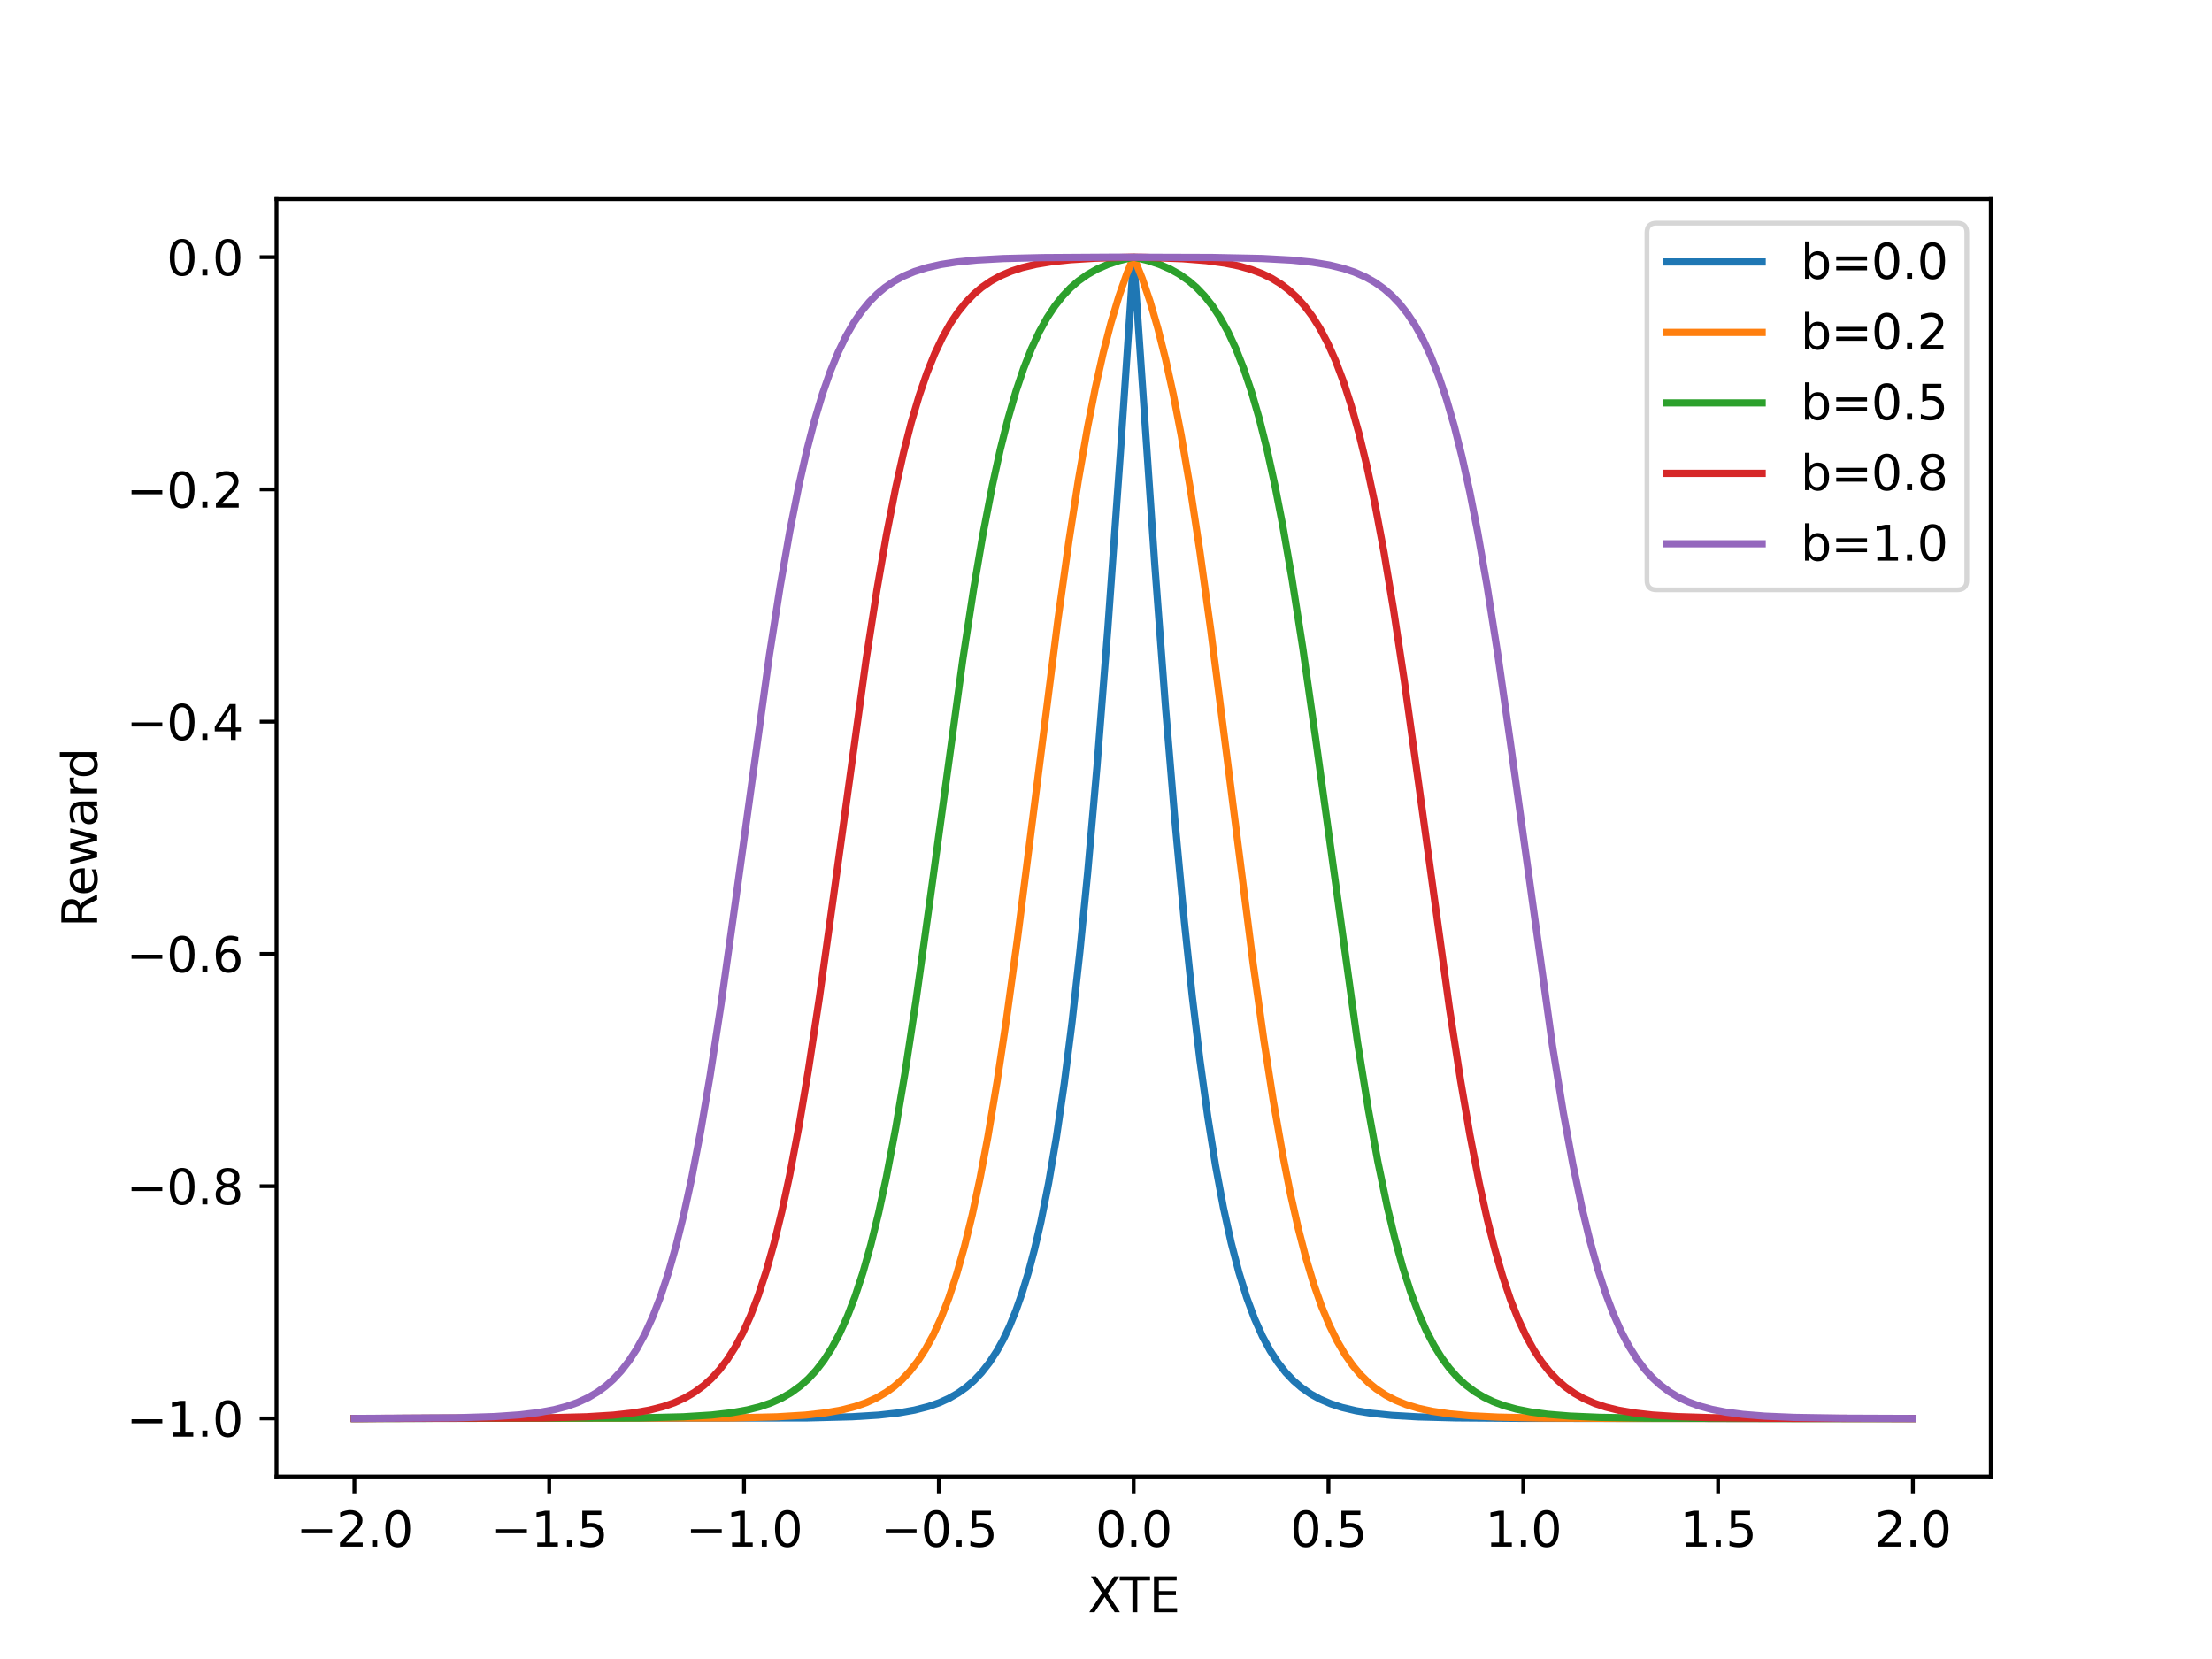 <?xml version="1.0" encoding="utf-8" standalone="no"?>
<!DOCTYPE svg PUBLIC "-//W3C//DTD SVG 1.1//EN"
  "http://www.w3.org/Graphics/SVG/1.1/DTD/svg11.dtd">
<svg xmlns:xlink="http://www.w3.org/1999/xlink" width="460.8pt" height="345.6pt" viewBox="0 0 460.8 345.6" xmlns="http://www.w3.org/2000/svg" version="1.1">
 <defs>
  <style type="text/css">*{stroke-linejoin: round; stroke-linecap: butt}</style>
 </defs>
 <g id="figure_1">
  <g id="patch_1">
   <path d="M 0 345.6 
L 460.8 345.6 
L 460.8 0 
L 0 0 
z
" style="fill: #ffffff"/>
  </g>
  <g id="axes_1">
   <g id="patch_2">
    <path d="M 57.6 307.584 
L 414.72 307.584 
L 414.72 41.472 
L 57.6 41.472 
z
" style="fill: #ffffff"/>
   </g>
   <g id="matplotlib.axis_1">
    <g id="xtick_1">
     <g id="line2d_1">
      <defs>
       <path id="mb51a94c8e8" d="M 0 0 
L 0 3.5 
" style="stroke: #000000; stroke-width: 0.8"/>
      </defs>
      <g>
       <use xlink:href="#mb51a94c8e8" x="73.833" y="307.584" style="stroke: #000000; stroke-width: 0.8"/>
      </g>
     </g>
     <g id="text_1">
      <!-- −2.0 -->
      <g transform="translate(61.691 322.182) scale(0.1 -0.1)">
       <defs>
        <path id="DejaVuSans-2212" d="M 678 2272 
L 4684 2272 
L 4684 1741 
L 678 1741 
L 678 2272 
z
" transform="scale(0.016)"/>
        <path id="DejaVuSans-32" d="M 1228 531 
L 3431 531 
L 3431 0 
L 469 0 
L 469 531 
Q 828 903 1448 1529 
Q 2069 2156 2228 2338 
Q 2531 2678 2651 2914 
Q 2772 3150 2772 3378 
Q 2772 3750 2511 3984 
Q 2250 4219 1831 4219 
Q 1534 4219 1204 4116 
Q 875 4013 500 3803 
L 500 4441 
Q 881 4594 1212 4672 
Q 1544 4750 1819 4750 
Q 2544 4750 2975 4387 
Q 3406 4025 3406 3419 
Q 3406 3131 3298 2873 
Q 3191 2616 2906 2266 
Q 2828 2175 2409 1742 
Q 1991 1309 1228 531 
z
" transform="scale(0.016)"/>
        <path id="DejaVuSans-2e" d="M 684 794 
L 1344 794 
L 1344 0 
L 684 0 
L 684 794 
z
" transform="scale(0.016)"/>
        <path id="DejaVuSans-30" d="M 2034 4250 
Q 1547 4250 1301 3770 
Q 1056 3291 1056 2328 
Q 1056 1369 1301 889 
Q 1547 409 2034 409 
Q 2525 409 2770 889 
Q 3016 1369 3016 2328 
Q 3016 3291 2770 3770 
Q 2525 4250 2034 4250 
z
M 2034 4750 
Q 2819 4750 3233 4129 
Q 3647 3509 3647 2328 
Q 3647 1150 3233 529 
Q 2819 -91 2034 -91 
Q 1250 -91 836 529 
Q 422 1150 422 2328 
Q 422 3509 836 4129 
Q 1250 4750 2034 4750 
z
" transform="scale(0.016)"/>
       </defs>
       <use xlink:href="#DejaVuSans-2212"/>
       <use xlink:href="#DejaVuSans-32" x="83.789"/>
       <use xlink:href="#DejaVuSans-2e" x="147.412"/>
       <use xlink:href="#DejaVuSans-30" x="179.199"/>
      </g>
     </g>
    </g>
    <g id="xtick_2">
     <g id="line2d_2">
      <g>
       <use xlink:href="#mb51a94c8e8" x="114.415" y="307.584" style="stroke: #000000; stroke-width: 0.8"/>
      </g>
     </g>
     <g id="text_2">
      <!-- −1.5 -->
      <g transform="translate(102.273 322.182) scale(0.1 -0.1)">
       <defs>
        <path id="DejaVuSans-31" d="M 794 531 
L 1825 531 
L 1825 4091 
L 703 3866 
L 703 4441 
L 1819 4666 
L 2450 4666 
L 2450 531 
L 3481 531 
L 3481 0 
L 794 0 
L 794 531 
z
" transform="scale(0.016)"/>
        <path id="DejaVuSans-35" d="M 691 4666 
L 3169 4666 
L 3169 4134 
L 1269 4134 
L 1269 2991 
Q 1406 3038 1543 3061 
Q 1681 3084 1819 3084 
Q 2600 3084 3056 2656 
Q 3513 2228 3513 1497 
Q 3513 744 3044 326 
Q 2575 -91 1722 -91 
Q 1428 -91 1123 -41 
Q 819 9 494 109 
L 494 744 
Q 775 591 1075 516 
Q 1375 441 1709 441 
Q 2250 441 2565 725 
Q 2881 1009 2881 1497 
Q 2881 1984 2565 2268 
Q 2250 2553 1709 2553 
Q 1456 2553 1204 2497 
Q 953 2441 691 2322 
L 691 4666 
z
" transform="scale(0.016)"/>
       </defs>
       <use xlink:href="#DejaVuSans-2212"/>
       <use xlink:href="#DejaVuSans-31" x="83.789"/>
       <use xlink:href="#DejaVuSans-2e" x="147.412"/>
       <use xlink:href="#DejaVuSans-35" x="179.199"/>
      </g>
     </g>
    </g>
    <g id="xtick_3">
     <g id="line2d_3">
      <g>
       <use xlink:href="#mb51a94c8e8" x="154.996" y="307.584" style="stroke: #000000; stroke-width: 0.8"/>
      </g>
     </g>
     <g id="text_3">
      <!-- −1.0 -->
      <g transform="translate(142.855 322.182) scale(0.1 -0.1)">
       <use xlink:href="#DejaVuSans-2212"/>
       <use xlink:href="#DejaVuSans-31" x="83.789"/>
       <use xlink:href="#DejaVuSans-2e" x="147.412"/>
       <use xlink:href="#DejaVuSans-30" x="179.199"/>
      </g>
     </g>
    </g>
    <g id="xtick_4">
     <g id="line2d_4">
      <g>
       <use xlink:href="#mb51a94c8e8" x="195.578" y="307.584" style="stroke: #000000; stroke-width: 0.8"/>
      </g>
     </g>
     <g id="text_4">
      <!-- −0.5 -->
      <g transform="translate(183.437 322.182) scale(0.1 -0.1)">
       <use xlink:href="#DejaVuSans-2212"/>
       <use xlink:href="#DejaVuSans-30" x="83.789"/>
       <use xlink:href="#DejaVuSans-2e" x="147.412"/>
       <use xlink:href="#DejaVuSans-35" x="179.199"/>
      </g>
     </g>
    </g>
    <g id="xtick_5">
     <g id="line2d_5">
      <g>
       <use xlink:href="#mb51a94c8e8" x="236.16" y="307.584" style="stroke: #000000; stroke-width: 0.8"/>
      </g>
     </g>
     <g id="text_5">
      <!-- 0.0 -->
      <g transform="translate(228.208 322.182) scale(0.1 -0.1)">
       <use xlink:href="#DejaVuSans-30"/>
       <use xlink:href="#DejaVuSans-2e" x="63.623"/>
       <use xlink:href="#DejaVuSans-30" x="95.41"/>
      </g>
     </g>
    </g>
    <g id="xtick_6">
     <g id="line2d_6">
      <g>
       <use xlink:href="#mb51a94c8e8" x="276.742" y="307.584" style="stroke: #000000; stroke-width: 0.8"/>
      </g>
     </g>
     <g id="text_6">
      <!-- 0.5 -->
      <g transform="translate(268.79 322.182) scale(0.1 -0.1)">
       <use xlink:href="#DejaVuSans-30"/>
       <use xlink:href="#DejaVuSans-2e" x="63.623"/>
       <use xlink:href="#DejaVuSans-35" x="95.41"/>
      </g>
     </g>
    </g>
    <g id="xtick_7">
     <g id="line2d_7">
      <g>
       <use xlink:href="#mb51a94c8e8" x="317.324" y="307.584" style="stroke: #000000; stroke-width: 0.8"/>
      </g>
     </g>
     <g id="text_7">
      <!-- 1.0 -->
      <g transform="translate(309.372 322.182) scale(0.1 -0.1)">
       <use xlink:href="#DejaVuSans-31"/>
       <use xlink:href="#DejaVuSans-2e" x="63.623"/>
       <use xlink:href="#DejaVuSans-30" x="95.41"/>
      </g>
     </g>
    </g>
    <g id="xtick_8">
     <g id="line2d_8">
      <g>
       <use xlink:href="#mb51a94c8e8" x="357.905" y="307.584" style="stroke: #000000; stroke-width: 0.8"/>
      </g>
     </g>
     <g id="text_8">
      <!-- 1.5 -->
      <g transform="translate(349.954 322.182) scale(0.1 -0.1)">
       <use xlink:href="#DejaVuSans-31"/>
       <use xlink:href="#DejaVuSans-2e" x="63.623"/>
       <use xlink:href="#DejaVuSans-35" x="95.41"/>
      </g>
     </g>
    </g>
    <g id="xtick_9">
     <g id="line2d_9">
      <g>
       <use xlink:href="#mb51a94c8e8" x="398.487" y="307.584" style="stroke: #000000; stroke-width: 0.8"/>
      </g>
     </g>
     <g id="text_9">
      <!-- 2.0 -->
      <g transform="translate(390.536 322.182) scale(0.1 -0.1)">
       <use xlink:href="#DejaVuSans-32"/>
       <use xlink:href="#DejaVuSans-2e" x="63.623"/>
       <use xlink:href="#DejaVuSans-30" x="95.41"/>
      </g>
     </g>
    </g>
    <g id="text_10">
     <!-- XTE -->
     <g transform="translate(226.609 335.861) scale(0.1 -0.1)">
      <defs>
       <path id="DejaVuSans-58" d="M 403 4666 
L 1081 4666 
L 2241 2931 
L 3406 4666 
L 4084 4666 
L 2584 2425 
L 4184 0 
L 3506 0 
L 2194 1984 
L 872 0 
L 191 0 
L 1856 2491 
L 403 4666 
z
" transform="scale(0.016)"/>
       <path id="DejaVuSans-54" d="M -19 4666 
L 3928 4666 
L 3928 4134 
L 2272 4134 
L 2272 0 
L 1638 0 
L 1638 4134 
L -19 4134 
L -19 4666 
z
" transform="scale(0.016)"/>
       <path id="DejaVuSans-45" d="M 628 4666 
L 3578 4666 
L 3578 4134 
L 1259 4134 
L 1259 2753 
L 3481 2753 
L 3481 2222 
L 1259 2222 
L 1259 531 
L 3634 531 
L 3634 0 
L 628 0 
L 628 4666 
z
" transform="scale(0.016)"/>
      </defs>
      <use xlink:href="#DejaVuSans-58"/>
      <use xlink:href="#DejaVuSans-54" x="66.756"/>
      <use xlink:href="#DejaVuSans-45" x="127.84"/>
     </g>
    </g>
   </g>
   <g id="matplotlib.axis_2">
    <g id="ytick_1">
     <g id="line2d_10">
      <defs>
       <path id="ma962d1880a" d="M 0 0 
L -3.5 0 
" style="stroke: #000000; stroke-width: 0.8"/>
      </defs>
      <g>
       <use xlink:href="#ma962d1880a" x="57.6" y="295.488" style="stroke: #000000; stroke-width: 0.8"/>
      </g>
     </g>
     <g id="text_11">
      <!-- −1.0 -->
      <g transform="translate(26.317 299.287) scale(0.1 -0.1)">
       <use xlink:href="#DejaVuSans-2212"/>
       <use xlink:href="#DejaVuSans-31" x="83.789"/>
       <use xlink:href="#DejaVuSans-2e" x="147.412"/>
       <use xlink:href="#DejaVuSans-30" x="179.199"/>
      </g>
     </g>
    </g>
    <g id="ytick_2">
     <g id="line2d_11">
      <g>
       <use xlink:href="#ma962d1880a" x="57.6" y="247.104" style="stroke: #000000; stroke-width: 0.8"/>
      </g>
     </g>
     <g id="text_12">
      <!-- −0.8 -->
      <g transform="translate(26.317 250.903) scale(0.1 -0.1)">
       <defs>
        <path id="DejaVuSans-38" d="M 2034 2216 
Q 1584 2216 1326 1975 
Q 1069 1734 1069 1313 
Q 1069 891 1326 650 
Q 1584 409 2034 409 
Q 2484 409 2743 651 
Q 3003 894 3003 1313 
Q 3003 1734 2745 1975 
Q 2488 2216 2034 2216 
z
M 1403 2484 
Q 997 2584 770 2862 
Q 544 3141 544 3541 
Q 544 4100 942 4425 
Q 1341 4750 2034 4750 
Q 2731 4750 3128 4425 
Q 3525 4100 3525 3541 
Q 3525 3141 3298 2862 
Q 3072 2584 2669 2484 
Q 3125 2378 3379 2068 
Q 3634 1759 3634 1313 
Q 3634 634 3220 271 
Q 2806 -91 2034 -91 
Q 1263 -91 848 271 
Q 434 634 434 1313 
Q 434 1759 690 2068 
Q 947 2378 1403 2484 
z
M 1172 3481 
Q 1172 3119 1398 2916 
Q 1625 2713 2034 2713 
Q 2441 2713 2670 2916 
Q 2900 3119 2900 3481 
Q 2900 3844 2670 4047 
Q 2441 4250 2034 4250 
Q 1625 4250 1398 4047 
Q 1172 3844 1172 3481 
z
" transform="scale(0.016)"/>
       </defs>
       <use xlink:href="#DejaVuSans-2212"/>
       <use xlink:href="#DejaVuSans-30" x="83.789"/>
       <use xlink:href="#DejaVuSans-2e" x="147.412"/>
       <use xlink:href="#DejaVuSans-38" x="179.199"/>
      </g>
     </g>
    </g>
    <g id="ytick_3">
     <g id="line2d_12">
      <g>
       <use xlink:href="#ma962d1880a" x="57.6" y="198.72" style="stroke: #000000; stroke-width: 0.8"/>
      </g>
     </g>
     <g id="text_13">
      <!-- −0.6 -->
      <g transform="translate(26.317 202.519) scale(0.1 -0.1)">
       <defs>
        <path id="DejaVuSans-36" d="M 2113 2584 
Q 1688 2584 1439 2293 
Q 1191 2003 1191 1497 
Q 1191 994 1439 701 
Q 1688 409 2113 409 
Q 2538 409 2786 701 
Q 3034 994 3034 1497 
Q 3034 2003 2786 2293 
Q 2538 2584 2113 2584 
z
M 3366 4563 
L 3366 3988 
Q 3128 4100 2886 4159 
Q 2644 4219 2406 4219 
Q 1781 4219 1451 3797 
Q 1122 3375 1075 2522 
Q 1259 2794 1537 2939 
Q 1816 3084 2150 3084 
Q 2853 3084 3261 2657 
Q 3669 2231 3669 1497 
Q 3669 778 3244 343 
Q 2819 -91 2113 -91 
Q 1303 -91 875 529 
Q 447 1150 447 2328 
Q 447 3434 972 4092 
Q 1497 4750 2381 4750 
Q 2619 4750 2861 4703 
Q 3103 4656 3366 4563 
z
" transform="scale(0.016)"/>
       </defs>
       <use xlink:href="#DejaVuSans-2212"/>
       <use xlink:href="#DejaVuSans-30" x="83.789"/>
       <use xlink:href="#DejaVuSans-2e" x="147.412"/>
       <use xlink:href="#DejaVuSans-36" x="179.199"/>
      </g>
     </g>
    </g>
    <g id="ytick_4">
     <g id="line2d_13">
      <g>
       <use xlink:href="#ma962d1880a" x="57.6" y="150.336" style="stroke: #000000; stroke-width: 0.8"/>
      </g>
     </g>
     <g id="text_14">
      <!-- −0.4 -->
      <g transform="translate(26.317 154.135) scale(0.1 -0.1)">
       <defs>
        <path id="DejaVuSans-34" d="M 2419 4116 
L 825 1625 
L 2419 1625 
L 2419 4116 
z
M 2253 4666 
L 3047 4666 
L 3047 1625 
L 3713 1625 
L 3713 1100 
L 3047 1100 
L 3047 0 
L 2419 0 
L 2419 1100 
L 313 1100 
L 313 1709 
L 2253 4666 
z
" transform="scale(0.016)"/>
       </defs>
       <use xlink:href="#DejaVuSans-2212"/>
       <use xlink:href="#DejaVuSans-30" x="83.789"/>
       <use xlink:href="#DejaVuSans-2e" x="147.412"/>
       <use xlink:href="#DejaVuSans-34" x="179.199"/>
      </g>
     </g>
    </g>
    <g id="ytick_5">
     <g id="line2d_14">
      <g>
       <use xlink:href="#ma962d1880a" x="57.6" y="101.952" style="stroke: #000000; stroke-width: 0.8"/>
      </g>
     </g>
     <g id="text_15">
      <!-- −0.2 -->
      <g transform="translate(26.317 105.751) scale(0.1 -0.1)">
       <use xlink:href="#DejaVuSans-2212"/>
       <use xlink:href="#DejaVuSans-30" x="83.789"/>
       <use xlink:href="#DejaVuSans-2e" x="147.412"/>
       <use xlink:href="#DejaVuSans-32" x="179.199"/>
      </g>
     </g>
    </g>
    <g id="ytick_6">
     <g id="line2d_15">
      <g>
       <use xlink:href="#ma962d1880a" x="57.6" y="53.568" style="stroke: #000000; stroke-width: 0.8"/>
      </g>
     </g>
     <g id="text_16">
      <!-- 0.0 -->
      <g transform="translate(34.697 57.367) scale(0.1 -0.1)">
       <use xlink:href="#DejaVuSans-30"/>
       <use xlink:href="#DejaVuSans-2e" x="63.623"/>
       <use xlink:href="#DejaVuSans-30" x="95.41"/>
      </g>
     </g>
    </g>
    <g id="text_17">
     <!-- Reward -->
     <g transform="translate(20.238 193.149) rotate(-90) scale(0.1 -0.1)">
      <defs>
       <path id="DejaVuSans-52" d="M 2841 2188 
Q 3044 2119 3236 1894 
Q 3428 1669 3622 1275 
L 4263 0 
L 3584 0 
L 2988 1197 
Q 2756 1666 2539 1819 
Q 2322 1972 1947 1972 
L 1259 1972 
L 1259 0 
L 628 0 
L 628 4666 
L 2053 4666 
Q 2853 4666 3247 4331 
Q 3641 3997 3641 3322 
Q 3641 2881 3436 2590 
Q 3231 2300 2841 2188 
z
M 1259 4147 
L 1259 2491 
L 2053 2491 
Q 2509 2491 2742 2702 
Q 2975 2913 2975 3322 
Q 2975 3731 2742 3939 
Q 2509 4147 2053 4147 
L 1259 4147 
z
" transform="scale(0.016)"/>
       <path id="DejaVuSans-65" d="M 3597 1894 
L 3597 1613 
L 953 1613 
Q 991 1019 1311 708 
Q 1631 397 2203 397 
Q 2534 397 2845 478 
Q 3156 559 3463 722 
L 3463 178 
Q 3153 47 2828 -22 
Q 2503 -91 2169 -91 
Q 1331 -91 842 396 
Q 353 884 353 1716 
Q 353 2575 817 3079 
Q 1281 3584 2069 3584 
Q 2775 3584 3186 3129 
Q 3597 2675 3597 1894 
z
M 3022 2063 
Q 3016 2534 2758 2815 
Q 2500 3097 2075 3097 
Q 1594 3097 1305 2825 
Q 1016 2553 972 2059 
L 3022 2063 
z
" transform="scale(0.016)"/>
       <path id="DejaVuSans-77" d="M 269 3500 
L 844 3500 
L 1563 769 
L 2278 3500 
L 2956 3500 
L 3675 769 
L 4391 3500 
L 4966 3500 
L 4050 0 
L 3372 0 
L 2619 2869 
L 1863 0 
L 1184 0 
L 269 3500 
z
" transform="scale(0.016)"/>
       <path id="DejaVuSans-61" d="M 2194 1759 
Q 1497 1759 1228 1600 
Q 959 1441 959 1056 
Q 959 750 1161 570 
Q 1363 391 1709 391 
Q 2188 391 2477 730 
Q 2766 1069 2766 1631 
L 2766 1759 
L 2194 1759 
z
M 3341 1997 
L 3341 0 
L 2766 0 
L 2766 531 
Q 2569 213 2275 61 
Q 1981 -91 1556 -91 
Q 1019 -91 701 211 
Q 384 513 384 1019 
Q 384 1609 779 1909 
Q 1175 2209 1959 2209 
L 2766 2209 
L 2766 2266 
Q 2766 2663 2505 2880 
Q 2244 3097 1772 3097 
Q 1472 3097 1187 3025 
Q 903 2953 641 2809 
L 641 3341 
Q 956 3463 1253 3523 
Q 1550 3584 1831 3584 
Q 2591 3584 2966 3190 
Q 3341 2797 3341 1997 
z
" transform="scale(0.016)"/>
       <path id="DejaVuSans-72" d="M 2631 2963 
Q 2534 3019 2420 3045 
Q 2306 3072 2169 3072 
Q 1681 3072 1420 2755 
Q 1159 2438 1159 1844 
L 1159 0 
L 581 0 
L 581 3500 
L 1159 3500 
L 1159 2956 
Q 1341 3275 1631 3429 
Q 1922 3584 2338 3584 
Q 2397 3584 2469 3576 
Q 2541 3569 2628 3553 
L 2631 2963 
z
" transform="scale(0.016)"/>
       <path id="DejaVuSans-64" d="M 2906 2969 
L 2906 4863 
L 3481 4863 
L 3481 0 
L 2906 0 
L 2906 525 
Q 2725 213 2448 61 
Q 2172 -91 1784 -91 
Q 1150 -91 751 415 
Q 353 922 353 1747 
Q 353 2572 751 3078 
Q 1150 3584 1784 3584 
Q 2172 3584 2448 3432 
Q 2725 3281 2906 2969 
z
M 947 1747 
Q 947 1113 1208 752 
Q 1469 391 1925 391 
Q 2381 391 2643 752 
Q 2906 1113 2906 1747 
Q 2906 2381 2643 2742 
Q 2381 3103 1925 3103 
Q 1469 3103 1208 2742 
Q 947 2381 947 1747 
z
" transform="scale(0.016)"/>
      </defs>
      <use xlink:href="#DejaVuSans-52"/>
      <use xlink:href="#DejaVuSans-65" x="64.982"/>
      <use xlink:href="#DejaVuSans-77" x="126.506"/>
      <use xlink:href="#DejaVuSans-61" x="208.293"/>
      <use xlink:href="#DejaVuSans-72" x="269.572"/>
      <use xlink:href="#DejaVuSans-64" x="308.936"/>
     </g>
    </g>
   </g>
   <g id="line2d_16">
    <path d="M 73.833 295.488 
L 168.077 295.378 
L 177.501 295.137 
L 183.026 294.795 
L 187.251 294.322 
L 190.5 293.75 
L 193.425 293 
L 195.7 292.201 
L 197.65 291.316 
L 199.6 290.196 
L 201.225 289.038 
L 202.85 287.632 
L 204.474 285.925 
L 206.099 283.856 
L 207.724 281.354 
L 209.024 278.982 
L 210.324 276.229 
L 211.624 273.039 
L 212.924 269.351 
L 214.224 265.096 
L 215.524 260.202 
L 216.824 254.591 
L 218.449 246.445 
L 220.074 236.891 
L 221.698 225.775 
L 223.323 212.959 
L 224.948 198.339 
L 226.573 181.863 
L 228.523 159.669 
L 230.798 130.696 
L 233.398 94.343 
L 235.998 55.989 
L 236.322 55.989 
L 240.547 117.405 
L 242.822 147.631 
L 244.772 171.089 
L 246.722 191.972 
L 248.347 207.331 
L 249.972 220.859 
L 251.597 232.64 
L 253.221 242.801 
L 254.846 251.491 
L 256.471 258.87 
L 258.096 265.096 
L 259.721 270.323 
L 261.346 274.693 
L 262.971 278.332 
L 264.596 281.354 
L 266.221 283.856 
L 267.846 285.925 
L 269.47 287.632 
L 271.095 289.038 
L 273.045 290.401 
L 274.995 291.479 
L 277.27 292.452 
L 279.545 293.191 
L 282.47 293.884 
L 285.719 294.412 
L 289.944 294.848 
L 295.469 295.164 
L 303.268 295.364 
L 317.242 295.466 
L 366.964 295.488 
L 398.487 295.488 
L 398.487 295.488 
" clip-path="url(#pb86541a987)" style="fill: none; stroke: #1f77b4; stroke-width: 1.5; stroke-linecap: square"/>
   </g>
   <g id="line2d_17">
    <path d="M 73.833 295.488 
L 152.803 295.378 
L 161.902 295.149 
L 167.752 294.793 
L 171.977 294.32 
L 175.226 293.749 
L 178.151 293.002 
L 180.426 292.207 
L 182.701 291.164 
L 184.651 290.014 
L 186.276 288.832 
L 187.901 287.402 
L 189.525 285.677 
L 191.15 283.601 
L 192.775 281.111 
L 194.4 278.135 
L 196.025 274.596 
L 197.65 270.409 
L 199.275 265.487 
L 200.9 259.745 
L 202.525 253.106 
L 204.15 245.505 
L 205.774 236.906 
L 207.724 225.265 
L 209.674 212.259 
L 211.949 195.607 
L 215.199 170 
L 220.398 128.996 
L 222.673 112.737 
L 224.623 100.143 
L 226.573 88.949 
L 228.198 80.727 
L 229.823 73.493 
L 231.448 67.198 
L 233.073 61.774 
L 234.698 57.138 
L 235.998 53.938 
L 236.322 53.938 
L 237.947 58.006 
L 239.572 62.793 
L 241.197 68.385 
L 242.822 74.862 
L 244.447 82.291 
L 246.072 90.714 
L 248.022 102.147 
L 249.972 114.963 
L 252.246 131.436 
L 255.496 156.91 
L 261.021 200.505 
L 263.296 216.737 
L 265.246 229.303 
L 267.196 240.467 
L 268.82 248.664 
L 270.445 255.874 
L 272.07 262.146 
L 273.695 267.549 
L 275.32 272.167 
L 276.945 276.084 
L 278.57 279.388 
L 280.195 282.161 
L 281.82 284.477 
L 283.445 286.405 
L 285.069 288.006 
L 286.694 289.332 
L 288.644 290.622 
L 290.594 291.646 
L 292.869 292.575 
L 295.469 293.367 
L 298.394 294.005 
L 301.968 294.531 
L 306.193 294.919 
L 312.043 295.211 
L 320.817 295.394 
L 337.716 295.476 
L 398.487 295.488 
L 398.487 295.488 
" clip-path="url(#pb86541a987)" style="fill: none; stroke: #ff7f0e; stroke-width: 1.5; stroke-linecap: square"/>
   </g>
   <g id="line2d_18">
    <path d="M 73.833 295.488 
L 132.979 295.379 
L 142.403 295.141 
L 148.253 294.775 
L 152.478 294.291 
L 155.728 293.705 
L 158.327 293.039 
L 160.602 292.257 
L 162.877 291.231 
L 164.827 290.1 
L 166.777 288.678 
L 168.402 287.22 
L 170.027 285.462 
L 171.652 283.351 
L 173.276 280.823 
L 174.901 277.808 
L 176.526 274.232 
L 178.151 270.013 
L 179.776 265.072 
L 181.401 259.331 
L 183.026 252.724 
L 184.651 245.203 
L 186.601 234.942 
L 188.55 223.369 
L 190.825 208.383 
L 193.75 187.369 
L 200.575 137.37 
L 202.85 122.542 
L 204.799 111.128 
L 206.749 101.035 
L 208.374 93.653 
L 209.999 87.18 
L 211.624 81.564 
L 213.249 76.736 
L 214.874 72.619 
L 216.499 69.131 
L 218.124 66.194 
L 219.749 63.733 
L 221.373 61.679 
L 222.998 59.97 
L 224.623 58.552 
L 226.573 57.17 
L 228.523 56.071 
L 230.798 55.074 
L 233.073 54.315 
L 235.673 53.668 
L 236.322 53.601 
L 239.247 54.315 
L 241.522 55.074 
L 243.797 56.071 
L 245.747 57.17 
L 247.697 58.552 
L 249.322 59.97 
L 250.947 61.679 
L 252.571 63.733 
L 254.196 66.194 
L 255.821 69.131 
L 257.446 72.619 
L 259.071 76.736 
L 260.696 81.564 
L 262.321 87.18 
L 263.946 93.653 
L 265.571 101.035 
L 267.196 109.352 
L 269.145 120.551 
L 271.42 135.163 
L 274.02 153.484 
L 282.795 217.126 
L 285.069 231.226 
L 287.019 241.932 
L 288.969 251.294 
L 290.594 258.081 
L 292.219 263.99 
L 293.844 269.085 
L 295.469 273.442 
L 297.094 277.141 
L 298.719 280.261 
L 300.343 282.881 
L 301.968 285.07 
L 303.593 286.894 
L 305.218 288.408 
L 307.168 289.885 
L 309.118 291.06 
L 311.068 291.992 
L 313.343 292.837 
L 315.942 293.558 
L 318.867 294.139 
L 322.442 294.618 
L 326.992 294.99 
L 333.166 295.255 
L 342.916 295.418 
L 363.389 295.482 
L 398.487 295.488 
L 398.487 295.488 
" clip-path="url(#pb86541a987)" style="fill: none; stroke: #2ca02c; stroke-width: 1.5; stroke-linecap: square"/>
   </g>
   <g id="line2d_19">
    <path d="M 73.833 295.488 
L 113.155 295.374 
L 122.255 295.138 
L 127.779 294.796 
L 132.004 294.325 
L 135.254 293.756 
L 138.179 293.012 
L 140.454 292.222 
L 142.728 291.184 
L 144.678 290.042 
L 146.628 288.604 
L 148.253 287.131 
L 149.878 285.356 
L 151.503 283.224 
L 153.128 280.672 
L 154.753 277.63 
L 156.378 274.023 
L 158.002 269.771 
L 159.627 264.793 
L 161.252 259.015 
L 162.877 252.37 
L 164.502 244.814 
L 166.452 234.519 
L 168.402 222.926 
L 170.677 207.942 
L 173.601 186.986 
L 180.426 137.379 
L 182.701 122.735 
L 184.651 111.484 
L 186.601 101.551 
L 188.226 94.295 
L 189.85 87.938 
L 191.475 82.428 
L 193.1 77.695 
L 194.725 73.661 
L 196.35 70.246 
L 197.975 67.371 
L 199.6 64.963 
L 201.225 62.954 
L 202.85 61.282 
L 204.474 59.896 
L 206.424 58.545 
L 208.374 57.472 
L 210.649 56.498 
L 212.924 55.756 
L 215.849 55.058 
L 219.099 54.525 
L 222.998 54.11 
L 228.198 53.791 
L 235.673 53.576 
L 238.922 53.622 
L 246.397 53.906 
L 251.272 54.293 
L 255.171 54.819 
L 258.096 55.415 
L 260.696 56.155 
L 262.971 57.022 
L 264.921 57.978 
L 266.871 59.182 
L 268.495 60.42 
L 270.12 61.914 
L 271.745 63.713 
L 273.37 65.875 
L 274.995 68.461 
L 276.62 71.543 
L 278.245 75.196 
L 279.87 79.5 
L 281.495 84.535 
L 283.12 90.376 
L 284.744 97.087 
L 286.369 104.713 
L 288.319 115.091 
L 290.269 126.762 
L 292.544 141.822 
L 295.469 162.837 
L 301.968 210.167 
L 304.243 224.944 
L 306.193 236.327 
L 308.143 246.4 
L 309.768 253.771 
L 311.393 260.238 
L 313.018 265.85 
L 314.643 270.676 
L 316.267 274.793 
L 317.892 278.281 
L 319.517 281.219 
L 321.142 283.682 
L 322.767 285.738 
L 324.392 287.448 
L 326.017 288.867 
L 327.967 290.251 
L 329.917 291.35 
L 332.191 292.349 
L 334.466 293.109 
L 337.066 293.756 
L 340.316 294.325 
L 344.216 294.768 
L 349.415 295.108 
L 356.565 295.331 
L 368.589 295.453 
L 398.487 295.488 
L 398.487 295.488 
" clip-path="url(#pb86541a987)" style="fill: none; stroke: #d62728; stroke-width: 1.5; stroke-linecap: square"/>
   </g>
   <g id="line2d_20">
    <path d="M 73.833 295.488 
L 94.956 295.351 
L 103.081 295.096 
L 108.281 294.736 
L 112.18 294.267 
L 115.43 293.666 
L 118.03 292.98 
L 120.305 292.177 
L 122.58 291.122 
L 124.53 289.96 
L 126.154 288.767 
L 127.779 287.325 
L 129.404 285.587 
L 131.029 283.499 
L 132.654 280.999 
L 134.279 278.017 
L 135.904 274.479 
L 137.529 270.305 
L 139.154 265.416 
L 140.779 259.734 
L 142.403 253.192 
L 144.028 245.744 
L 145.978 235.579 
L 147.928 224.108 
L 150.203 209.247 
L 153.128 188.392 
L 160.277 136.505 
L 162.552 121.963 
L 164.502 110.811 
L 166.452 100.98 
L 168.077 93.808 
L 169.702 87.53 
L 171.327 82.093 
L 172.951 77.427 
L 174.576 73.452 
L 176.201 70.089 
L 177.826 67.259 
L 179.451 64.89 
L 181.076 62.913 
L 182.701 61.27 
L 184.326 59.907 
L 186.276 58.579 
L 188.226 57.524 
L 190.5 56.566 
L 193.1 55.749 
L 196.025 55.09 
L 199.275 54.586 
L 203.5 54.17 
L 209.024 53.867 
L 217.149 53.671 
L 232.098 53.575 
L 252.571 53.64 
L 262.971 53.855 
L 269.145 54.195 
L 273.37 54.628 
L 276.945 55.217 
L 279.87 55.93 
L 282.145 56.688 
L 284.419 57.683 
L 286.369 58.78 
L 288.319 60.159 
L 289.944 61.574 
L 291.569 63.28 
L 293.194 65.33 
L 294.819 67.786 
L 296.444 70.716 
L 298.069 74.195 
L 299.693 78.302 
L 301.318 83.117 
L 302.943 88.716 
L 304.568 95.169 
L 306.193 102.525 
L 307.818 110.811 
L 309.768 121.963 
L 312.043 136.505 
L 314.643 154.727 
L 323.417 217.918 
L 325.692 231.896 
L 327.642 242.504 
L 329.592 251.776 
L 331.217 258.496 
L 332.841 264.345 
L 334.466 269.387 
L 336.091 273.698 
L 337.716 277.357 
L 339.341 280.444 
L 340.966 283.034 
L 342.591 285.2 
L 344.216 287.003 
L 345.841 288.5 
L 347.79 289.96 
L 349.74 291.122 
L 351.69 292.043 
L 353.965 292.879 
L 356.565 293.591 
L 359.49 294.165 
L 363.065 294.639 
L 367.614 295.007 
L 373.789 295.269 
L 383.538 295.43 
L 398.487 295.488 
L 398.487 295.488 
" clip-path="url(#pb86541a987)" style="fill: none; stroke: #9467bd; stroke-width: 1.5; stroke-linecap: square"/>
   </g>
   <g id="patch_3">
    <path d="M 57.6 307.584 
L 57.6 41.472 
" style="fill: none; stroke: #000000; stroke-width: 0.8; stroke-linejoin: miter; stroke-linecap: square"/>
   </g>
   <g id="patch_4">
    <path d="M 414.72 307.584 
L 414.72 41.472 
" style="fill: none; stroke: #000000; stroke-width: 0.8; stroke-linejoin: miter; stroke-linecap: square"/>
   </g>
   <g id="patch_5">
    <path d="M 57.6 307.584 
L 414.72 307.584 
" style="fill: none; stroke: #000000; stroke-width: 0.8; stroke-linejoin: miter; stroke-linecap: square"/>
   </g>
   <g id="patch_6">
    <path d="M 57.6 41.472 
L 414.72 41.472 
" style="fill: none; stroke: #000000; stroke-width: 0.8; stroke-linejoin: miter; stroke-linecap: square"/>
   </g>
   <g id="legend_1">
    <g id="patch_7">
     <path d="M 345.089 122.863 
L 407.72 122.863 
Q 409.72 122.863 409.72 120.863 
L 409.72 48.472 
Q 409.72 46.472 407.72 46.472 
L 345.089 46.472 
Q 343.089 46.472 343.089 48.472 
L 343.089 120.863 
Q 343.089 122.863 345.089 122.863 
z
" style="fill: #ffffff; opacity: 0.8; stroke: #cccccc; stroke-linejoin: miter"/>
    </g>
    <g id="line2d_21">
     <path d="M 347.089 54.57 
L 357.089 54.57 
L 367.089 54.57 
" style="fill: none; stroke: #1f77b4; stroke-width: 1.5; stroke-linecap: square"/>
    </g>
    <g id="text_18">
     <!-- b=0.0 -->
     <g transform="translate(375.089 58.07) scale(0.1 -0.1)">
      <defs>
       <path id="DejaVuSans-62" d="M 3116 1747 
Q 3116 2381 2855 2742 
Q 2594 3103 2138 3103 
Q 1681 3103 1420 2742 
Q 1159 2381 1159 1747 
Q 1159 1113 1420 752 
Q 1681 391 2138 391 
Q 2594 391 2855 752 
Q 3116 1113 3116 1747 
z
M 1159 2969 
Q 1341 3281 1617 3432 
Q 1894 3584 2278 3584 
Q 2916 3584 3314 3078 
Q 3713 2572 3713 1747 
Q 3713 922 3314 415 
Q 2916 -91 2278 -91 
Q 1894 -91 1617 61 
Q 1341 213 1159 525 
L 1159 0 
L 581 0 
L 581 4863 
L 1159 4863 
L 1159 2969 
z
" transform="scale(0.016)"/>
       <path id="DejaVuSans-3d" d="M 678 2906 
L 4684 2906 
L 4684 2381 
L 678 2381 
L 678 2906 
z
M 678 1631 
L 4684 1631 
L 4684 1100 
L 678 1100 
L 678 1631 
z
" transform="scale(0.016)"/>
      </defs>
      <use xlink:href="#DejaVuSans-62"/>
      <use xlink:href="#DejaVuSans-3d" x="63.477"/>
      <use xlink:href="#DejaVuSans-30" x="147.266"/>
      <use xlink:href="#DejaVuSans-2e" x="210.889"/>
      <use xlink:href="#DejaVuSans-30" x="242.676"/>
     </g>
    </g>
    <g id="line2d_22">
     <path d="M 347.089 69.249 
L 357.089 69.249 
L 367.089 69.249 
" style="fill: none; stroke: #ff7f0e; stroke-width: 1.5; stroke-linecap: square"/>
    </g>
    <g id="text_19">
     <!-- b=0.2 -->
     <g transform="translate(375.089 72.749) scale(0.1 -0.1)">
      <use xlink:href="#DejaVuSans-62"/>
      <use xlink:href="#DejaVuSans-3d" x="63.477"/>
      <use xlink:href="#DejaVuSans-30" x="147.266"/>
      <use xlink:href="#DejaVuSans-2e" x="210.889"/>
      <use xlink:href="#DejaVuSans-32" x="242.676"/>
     </g>
    </g>
    <g id="line2d_23">
     <path d="M 347.089 83.927 
L 357.089 83.927 
L 367.089 83.927 
" style="fill: none; stroke: #2ca02c; stroke-width: 1.5; stroke-linecap: square"/>
    </g>
    <g id="text_20">
     <!-- b=0.5 -->
     <g transform="translate(375.089 87.427) scale(0.1 -0.1)">
      <use xlink:href="#DejaVuSans-62"/>
      <use xlink:href="#DejaVuSans-3d" x="63.477"/>
      <use xlink:href="#DejaVuSans-30" x="147.266"/>
      <use xlink:href="#DejaVuSans-2e" x="210.889"/>
      <use xlink:href="#DejaVuSans-35" x="242.676"/>
     </g>
    </g>
    <g id="line2d_24">
     <path d="M 347.089 98.605 
L 357.089 98.605 
L 367.089 98.605 
" style="fill: none; stroke: #d62728; stroke-width: 1.5; stroke-linecap: square"/>
    </g>
    <g id="text_21">
     <!-- b=0.8 -->
     <g transform="translate(375.089 102.105) scale(0.1 -0.1)">
      <use xlink:href="#DejaVuSans-62"/>
      <use xlink:href="#DejaVuSans-3d" x="63.477"/>
      <use xlink:href="#DejaVuSans-30" x="147.266"/>
      <use xlink:href="#DejaVuSans-2e" x="210.889"/>
      <use xlink:href="#DejaVuSans-38" x="242.676"/>
     </g>
    </g>
    <g id="line2d_25">
     <path d="M 347.089 113.283 
L 357.089 113.283 
L 367.089 113.283 
" style="fill: none; stroke: #9467bd; stroke-width: 1.5; stroke-linecap: square"/>
    </g>
    <g id="text_22">
     <!-- b=1.0 -->
     <g transform="translate(375.089 116.783) scale(0.1 -0.1)">
      <use xlink:href="#DejaVuSans-62"/>
      <use xlink:href="#DejaVuSans-3d" x="63.477"/>
      <use xlink:href="#DejaVuSans-31" x="147.266"/>
      <use xlink:href="#DejaVuSans-2e" x="210.889"/>
      <use xlink:href="#DejaVuSans-30" x="242.676"/>
     </g>
    </g>
   </g>
  </g>
 </g>
 <defs>
  <clipPath id="pb86541a987">
   <rect x="57.6" y="41.472" width="357.12" height="266.112"/>
  </clipPath>
 </defs>
</svg>
